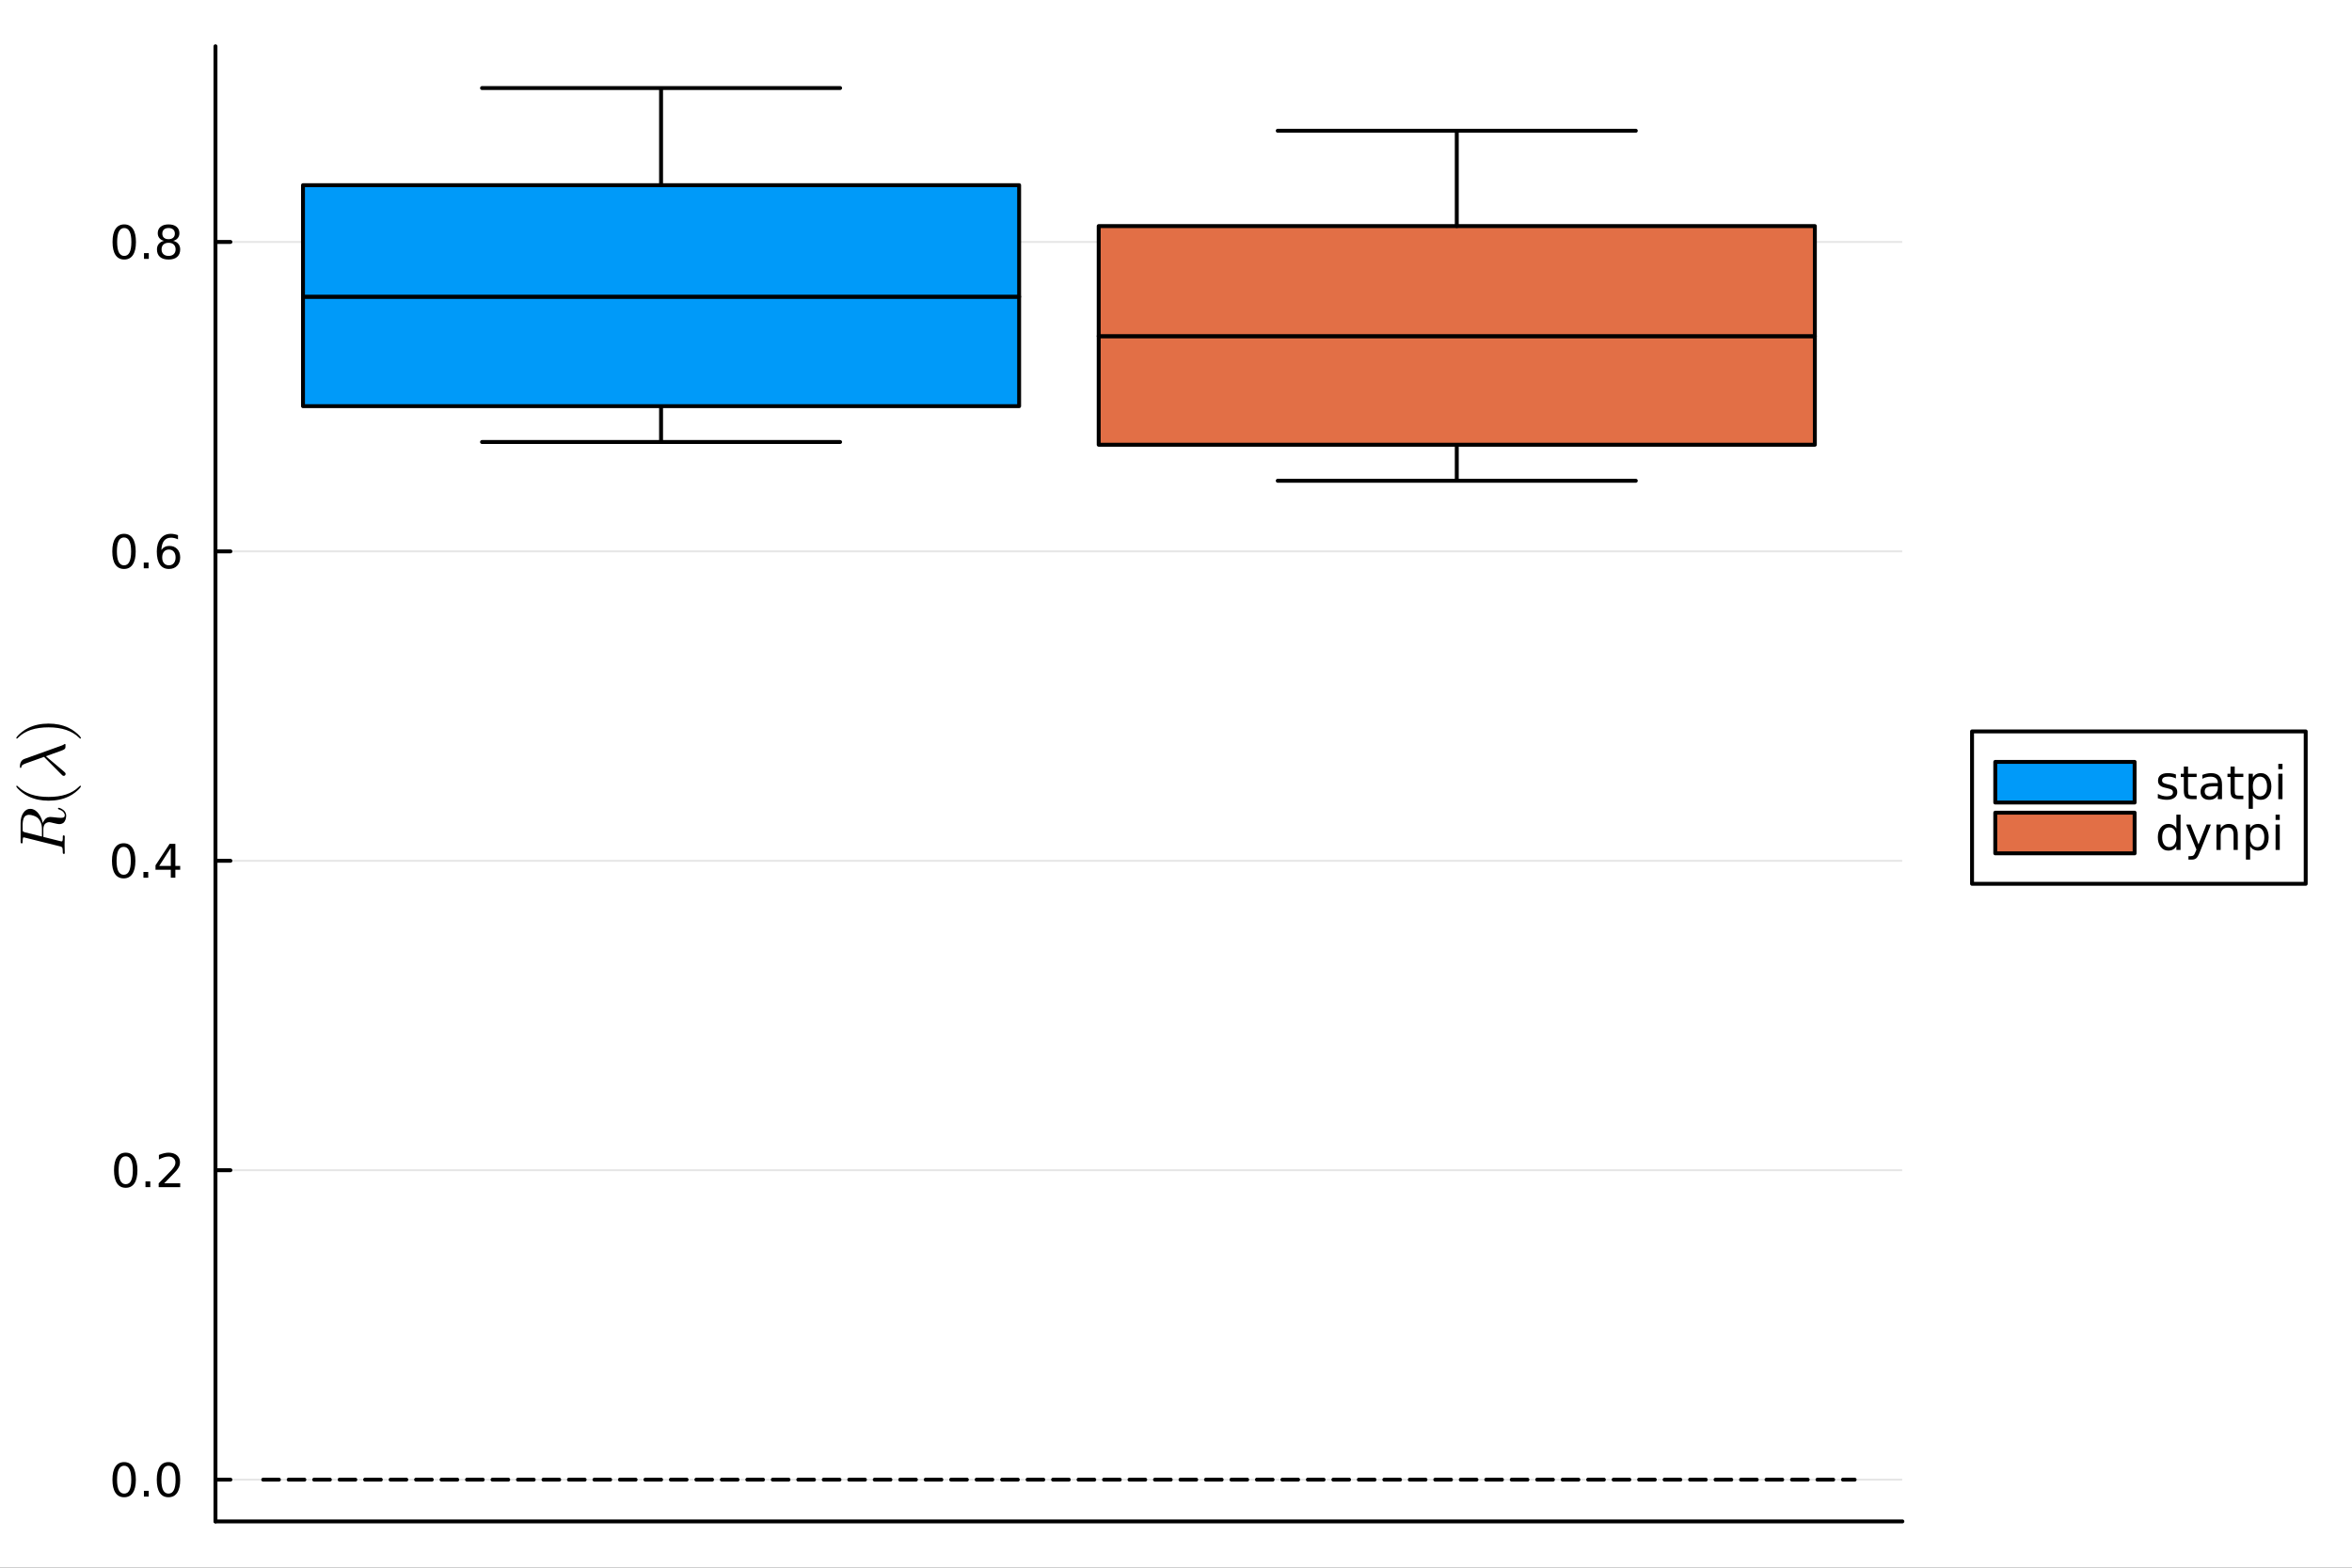 <?xml version="1.0" encoding="utf-8"?>
<svg xmlns="http://www.w3.org/2000/svg" xmlns:xlink="http://www.w3.org/1999/xlink" width="600" height="400" viewBox="0 0 2400 1600">
<rect x="0" y="0" width="2400" height="1600" fill="#333333" stroke="none"/>
<defs>
  <clipPath id="clip220">
    <rect x="0" y="0" width="2400" height="1600"/>
  </clipPath>
</defs>
<path clip-path="url(#clip220)" d="M0 1600 L2400 1600 L2400 0 L0 0  Z" fill="#ffffff" fill-rule="evenodd" fill-opacity="1"/>
<defs>
  <clipPath id="clip221">
    <rect x="480" y="0" width="1681" height="1600"/>
  </clipPath>
</defs>
<path clip-path="url(#clip220)" d="M219.866 1552.76 L1941.2 1552.76 L1941.2 47.244 L219.866 47.244  Z" fill="#ffffff" fill-rule="evenodd" fill-opacity="1"/>
<defs>
  <clipPath id="clip222">
    <rect x="219" y="47" width="1722" height="1507"/>
  </clipPath>
</defs>
<polyline clip-path="url(#clip220)" style="stroke:#000000; stroke-linecap:round; stroke-linejoin:round; stroke-width:4; stroke-opacity:1; fill:none" points="219.866,1552.76 1941.2,1552.76 "/>
<polyline clip-path="url(#clip222)" style="stroke:#000000; stroke-linecap:round; stroke-linejoin:round; stroke-width:2; stroke-opacity:0.1; fill:none" points="219.866,1510.15 1941.2,1510.15 "/>
<polyline clip-path="url(#clip222)" style="stroke:#000000; stroke-linecap:round; stroke-linejoin:round; stroke-width:2; stroke-opacity:0.1; fill:none" points="219.866,1194.34 1941.2,1194.34 "/>
<polyline clip-path="url(#clip222)" style="stroke:#000000; stroke-linecap:round; stroke-linejoin:round; stroke-width:2; stroke-opacity:0.1; fill:none" points="219.866,878.539 1941.2,878.539 "/>
<polyline clip-path="url(#clip222)" style="stroke:#000000; stroke-linecap:round; stroke-linejoin:round; stroke-width:2; stroke-opacity:0.1; fill:none" points="219.866,562.735 1941.2,562.735 "/>
<polyline clip-path="url(#clip222)" style="stroke:#000000; stroke-linecap:round; stroke-linejoin:round; stroke-width:2; stroke-opacity:0.1; fill:none" points="219.866,246.931 1941.2,246.931 "/>
<polyline clip-path="url(#clip220)" style="stroke:#000000; stroke-linecap:round; stroke-linejoin:round; stroke-width:4; stroke-opacity:1; fill:none" points="219.866,1552.76 219.866,47.244 "/>
<polyline clip-path="url(#clip220)" style="stroke:#000000; stroke-linecap:round; stroke-linejoin:round; stroke-width:4; stroke-opacity:1; fill:none" points="219.866,1510.15 235.117,1510.15 "/>
<polyline clip-path="url(#clip220)" style="stroke:#000000; stroke-linecap:round; stroke-linejoin:round; stroke-width:4; stroke-opacity:1; fill:none" points="219.866,1194.34 235.117,1194.34 "/>
<polyline clip-path="url(#clip220)" style="stroke:#000000; stroke-linecap:round; stroke-linejoin:round; stroke-width:4; stroke-opacity:1; fill:none" points="219.866,878.539 235.117,878.539 "/>
<polyline clip-path="url(#clip220)" style="stroke:#000000; stroke-linecap:round; stroke-linejoin:round; stroke-width:4; stroke-opacity:1; fill:none" points="219.866,562.735 235.117,562.735 "/>
<polyline clip-path="url(#clip220)" style="stroke:#000000; stroke-linecap:round; stroke-linejoin:round; stroke-width:4; stroke-opacity:1; fill:none" points="219.866,246.931 235.117,246.931 "/>
<path clip-path="url(#clip220)" d="M126.691 1495.95 Q123.08 1495.95 121.251 1499.51 Q119.445 1503.05 119.445 1510.18 Q119.445 1517.29 121.251 1520.85 Q123.08 1524.39 126.691 1524.39 Q130.325 1524.39 132.13 1520.85 Q133.959 1517.29 133.959 1510.18 Q133.959 1503.05 132.13 1499.51 Q130.325 1495.95 126.691 1495.95 M126.691 1492.24 Q132.501 1492.24 135.556 1496.85 Q138.635 1501.43 138.635 1510.18 Q138.635 1518.91 135.556 1523.52 Q132.501 1528.1 126.691 1528.1 Q120.88 1528.1 117.802 1523.52 Q114.746 1518.91 114.746 1510.18 Q114.746 1501.43 117.802 1496.85 Q120.88 1492.24 126.691 1492.24 Z" fill="#000000" fill-rule="nonzero" fill-opacity="1" /><path clip-path="url(#clip220)" d="M146.853 1521.55 L151.737 1521.55 L151.737 1527.43 L146.853 1527.43 L146.853 1521.55 Z" fill="#000000" fill-rule="nonzero" fill-opacity="1" /><path clip-path="url(#clip220)" d="M171.922 1495.95 Q168.311 1495.95 166.482 1499.51 Q164.677 1503.05 164.677 1510.18 Q164.677 1517.29 166.482 1520.85 Q168.311 1524.39 171.922 1524.39 Q175.556 1524.39 177.362 1520.85 Q179.19 1517.29 179.19 1510.18 Q179.19 1503.05 177.362 1499.51 Q175.556 1495.95 171.922 1495.95 M171.922 1492.24 Q177.732 1492.24 180.788 1496.85 Q183.866 1501.43 183.866 1510.18 Q183.866 1518.91 180.788 1523.52 Q177.732 1528.1 171.922 1528.1 Q166.112 1528.1 163.033 1523.52 Q159.978 1518.91 159.978 1510.18 Q159.978 1501.43 163.033 1496.85 Q166.112 1492.24 171.922 1492.24 Z" fill="#000000" fill-rule="nonzero" fill-opacity="1" /><path clip-path="url(#clip220)" d="M128.288 1180.14 Q124.677 1180.14 122.848 1183.71 Q121.043 1187.25 121.043 1194.38 Q121.043 1201.48 122.848 1205.05 Q124.677 1208.59 128.288 1208.59 Q131.922 1208.59 133.728 1205.05 Q135.556 1201.48 135.556 1194.38 Q135.556 1187.25 133.728 1183.71 Q131.922 1180.14 128.288 1180.14 M128.288 1176.44 Q134.098 1176.44 137.154 1181.04 Q140.232 1185.63 140.232 1194.38 Q140.232 1203.1 137.154 1207.71 Q134.098 1212.29 128.288 1212.29 Q122.478 1212.29 119.399 1207.71 Q116.343 1203.1 116.343 1194.38 Q116.343 1185.63 119.399 1181.04 Q122.478 1176.44 128.288 1176.44 Z" fill="#000000" fill-rule="nonzero" fill-opacity="1" /><path clip-path="url(#clip220)" d="M148.45 1205.74 L153.334 1205.74 L153.334 1211.62 L148.45 1211.62 L148.45 1205.74 Z" fill="#000000" fill-rule="nonzero" fill-opacity="1" /><path clip-path="url(#clip220)" d="M167.547 1207.69 L183.866 1207.69 L183.866 1211.62 L161.922 1211.62 L161.922 1207.69 Q164.584 1204.93 169.167 1200.3 Q173.774 1195.65 174.954 1194.31 Q177.2 1191.79 178.079 1190.05 Q178.982 1188.29 178.982 1186.6 Q178.982 1183.85 177.038 1182.11 Q175.116 1180.37 172.014 1180.37 Q169.815 1180.37 167.362 1181.14 Q164.931 1181.9 162.153 1183.45 L162.153 1178.73 Q164.977 1177.6 167.431 1177.02 Q169.885 1176.44 171.922 1176.44 Q177.292 1176.44 180.487 1179.12 Q183.681 1181.81 183.681 1186.3 Q183.681 1188.43 182.871 1190.35 Q182.084 1192.25 179.977 1194.84 Q179.399 1195.51 176.297 1198.73 Q173.195 1201.92 167.547 1207.69 Z" fill="#000000" fill-rule="nonzero" fill-opacity="1" /><path clip-path="url(#clip220)" d="M126.205 864.338 Q122.593 864.338 120.765 867.903 Q118.959 871.444 118.959 878.574 Q118.959 885.68 120.765 889.245 Q122.593 892.787 126.205 892.787 Q129.839 892.787 131.644 889.245 Q133.473 885.68 133.473 878.574 Q133.473 871.444 131.644 867.903 Q129.839 864.338 126.205 864.338 M126.205 860.634 Q132.015 860.634 135.07 865.241 Q138.149 869.824 138.149 878.574 Q138.149 887.301 135.07 891.907 Q132.015 896.491 126.205 896.491 Q120.394 896.491 117.316 891.907 Q114.26 887.301 114.26 878.574 Q114.26 869.824 117.316 865.241 Q120.394 860.634 126.205 860.634 Z" fill="#000000" fill-rule="nonzero" fill-opacity="1" /><path clip-path="url(#clip220)" d="M146.366 889.94 L151.251 889.94 L151.251 895.819 L146.366 895.819 L146.366 889.94 Z" fill="#000000" fill-rule="nonzero" fill-opacity="1" /><path clip-path="url(#clip220)" d="M174.283 865.333 L162.477 883.782 L174.283 883.782 L174.283 865.333 M173.056 861.259 L178.936 861.259 L178.936 883.782 L183.866 883.782 L183.866 887.671 L178.936 887.671 L178.936 895.819 L174.283 895.819 L174.283 887.671 L158.681 887.671 L158.681 883.157 L173.056 861.259 Z" fill="#000000" fill-rule="nonzero" fill-opacity="1" /><path clip-path="url(#clip220)" d="M126.529 548.534 Q122.918 548.534 121.089 552.099 Q119.283 555.641 119.283 562.77 Q119.283 569.877 121.089 573.441 Q122.918 576.983 126.529 576.983 Q130.163 576.983 131.968 573.441 Q133.797 569.877 133.797 562.77 Q133.797 555.641 131.968 552.099 Q130.163 548.534 126.529 548.534 M126.529 544.83 Q132.339 544.83 135.394 549.437 Q138.473 554.02 138.473 562.77 Q138.473 571.497 135.394 576.103 Q132.339 580.687 126.529 580.687 Q120.718 580.687 117.64 576.103 Q114.584 571.497 114.584 562.77 Q114.584 554.02 117.64 549.437 Q120.718 544.83 126.529 544.83 Z" fill="#000000" fill-rule="nonzero" fill-opacity="1" /><path clip-path="url(#clip220)" d="M146.691 574.136 L151.575 574.136 L151.575 580.015 L146.691 580.015 L146.691 574.136 Z" fill="#000000" fill-rule="nonzero" fill-opacity="1" /><path clip-path="url(#clip220)" d="M172.339 560.872 Q169.19 560.872 167.339 563.025 Q165.51 565.177 165.51 568.927 Q165.51 572.654 167.339 574.83 Q169.19 576.983 172.339 576.983 Q175.487 576.983 177.315 574.83 Q179.167 572.654 179.167 568.927 Q179.167 565.177 177.315 563.025 Q175.487 560.872 172.339 560.872 M181.621 546.219 L181.621 550.478 Q179.862 549.645 178.056 549.205 Q176.274 548.766 174.514 548.766 Q169.885 548.766 167.431 551.891 Q165.001 555.016 164.653 561.335 Q166.019 559.321 168.079 558.256 Q170.139 557.168 172.616 557.168 Q177.825 557.168 180.834 560.34 Q183.866 563.488 183.866 568.927 Q183.866 574.252 180.718 577.469 Q177.57 580.687 172.339 580.687 Q166.343 580.687 163.172 576.103 Q160.001 571.497 160.001 562.77 Q160.001 554.576 163.89 549.715 Q167.778 544.83 174.329 544.83 Q176.089 544.83 177.871 545.178 Q179.676 545.525 181.621 546.219 Z" fill="#000000" fill-rule="nonzero" fill-opacity="1" /><path clip-path="url(#clip220)" d="M126.783 232.73 Q123.172 232.73 121.343 236.295 Q119.538 239.837 119.538 246.966 Q119.538 254.073 121.343 257.637 Q123.172 261.179 126.783 261.179 Q130.417 261.179 132.223 257.637 Q134.052 254.073 134.052 246.966 Q134.052 239.837 132.223 236.295 Q130.417 232.73 126.783 232.73 M126.783 229.026 Q132.593 229.026 135.649 233.633 Q138.728 238.216 138.728 246.966 Q138.728 255.693 135.649 260.299 Q132.593 264.883 126.783 264.883 Q120.973 264.883 117.894 260.299 Q114.839 255.693 114.839 246.966 Q114.839 238.216 117.894 233.633 Q120.973 229.026 126.783 229.026 Z" fill="#000000" fill-rule="nonzero" fill-opacity="1" /><path clip-path="url(#clip220)" d="M146.945 258.332 L151.829 258.332 L151.829 264.211 L146.945 264.211 L146.945 258.332 Z" fill="#000000" fill-rule="nonzero" fill-opacity="1" /><path clip-path="url(#clip220)" d="M172.014 247.8 Q168.681 247.8 166.76 249.582 Q164.862 251.364 164.862 254.489 Q164.862 257.614 166.76 259.397 Q168.681 261.179 172.014 261.179 Q175.348 261.179 177.269 259.397 Q179.19 257.591 179.19 254.489 Q179.19 251.364 177.269 249.582 Q175.371 247.8 172.014 247.8 M167.339 245.809 Q164.329 245.068 162.64 243.008 Q160.973 240.948 160.973 237.985 Q160.973 233.841 163.913 231.434 Q166.876 229.026 172.014 229.026 Q177.176 229.026 180.116 231.434 Q183.056 233.841 183.056 237.985 Q183.056 240.948 181.366 243.008 Q179.7 245.068 176.714 245.809 Q180.093 246.596 181.968 248.887 Q183.866 251.179 183.866 254.489 Q183.866 259.512 180.788 262.198 Q177.732 264.883 172.014 264.883 Q166.297 264.883 163.218 262.198 Q160.163 259.512 160.163 254.489 Q160.163 251.179 162.061 248.887 Q163.959 246.596 167.339 245.809 M165.626 238.425 Q165.626 241.11 167.292 242.614 Q168.982 244.119 172.014 244.119 Q175.024 244.119 176.714 242.614 Q178.426 241.11 178.426 238.425 Q178.426 235.739 176.714 234.235 Q175.024 232.73 172.014 232.73 Q168.982 232.73 167.292 234.235 Q165.626 235.739 165.626 238.425 Z" fill="#000000" fill-rule="nonzero" fill-opacity="1" /><path clip-path="url(#clip220)" d="M29.595 831.613 Q28.532 831.613 27.663 831.903 Q26.761 832.16 26.149 832.579 Q25.505 832.966 25.022 833.706 Q24.506 834.447 24.184 835.059 Q23.862 835.671 23.669 836.701 Q23.444 837.732 23.347 838.408 Q23.218 839.085 23.154 840.244 Q23.089 841.404 23.089 841.983 Q23.089 842.531 23.089 843.626 Q23.089 847.072 23.154 847.651 Q23.282 848.521 23.798 848.843 Q24.281 849.165 25.601 849.487 L42.799 853.771 L42.799 846.395 Q42.799 842.37 41.672 839.6 Q40.545 836.83 38.967 835.252 Q37.228 833.513 34.426 832.579 Q31.624 831.613 29.595 831.613 M59.965 824.431 Q60.319 824.431 61.124 824.721 Q61.929 824.979 63.057 825.623 Q64.152 826.267 65.15 827.136 Q66.148 828.006 66.825 829.391 Q67.533 830.776 67.533 832.354 Q67.533 832.74 67.501 833.127 Q67.501 833.513 67.34 834.479 Q67.211 835.413 66.954 836.186 Q66.728 836.959 66.181 837.925 Q65.665 838.891 64.957 839.568 Q64.216 840.212 63.057 840.663 Q61.865 841.114 60.416 841.114 Q59.128 841.114 54.812 840.051 Q51.141 839.117 50.239 839.117 Q49.24 839.117 48.306 839.439 Q47.373 839.729 46.406 840.47 Q45.44 841.178 44.86 842.692 Q44.248 844.205 44.248 846.331 L44.248 854.157 L61.736 858.537 Q61.769 858.537 62.219 858.634 Q62.638 858.73 62.864 858.73 Q63.282 858.73 63.54 858.473 Q63.797 858.183 63.926 857.474 Q64.023 856.766 64.055 856.218 Q64.055 855.639 64.055 854.447 Q64.055 852.965 64.313 852.708 Q64.474 852.579 64.764 852.579 Q65.215 852.579 65.537 852.708 Q65.826 852.804 65.923 853.062 Q66.02 853.287 66.052 853.449 Q66.084 853.61 66.084 853.899 L65.891 862.273 L66.084 870.582 Q66.084 871.516 65.343 871.516 Q64.699 871.516 64.442 871.291 Q64.152 871.065 64.12 870.775 Q64.055 870.485 64.055 869.745 Q64.055 868.134 63.959 867.168 Q63.862 866.202 63.733 865.59 Q63.572 864.946 63.121 864.624 Q62.67 864.27 62.284 864.109 Q61.865 863.948 60.931 863.722 L25.505 854.898 Q24.442 854.64 24.281 854.64 Q23.669 854.64 23.508 855.027 Q23.315 855.381 23.218 856.411 L23.089 858.924 Q23.089 859.696 23.057 860.018 Q23.025 860.308 22.864 860.534 Q22.703 860.759 22.349 860.759 Q21.447 860.759 21.253 860.373 Q21.028 859.986 21.028 858.859 L21.028 840.051 Q21.028 833.642 23.83 829.584 Q26.632 825.494 30.915 825.494 Q32.848 825.494 34.651 826.363 Q36.455 827.233 37.872 828.682 Q39.289 830.099 40.48 831.999 Q41.64 833.9 42.445 835.929 Q43.218 837.925 43.669 839.986 Q43.991 839.085 44.474 838.247 Q44.957 837.378 45.859 836.283 Q46.761 835.156 48.21 834.479 Q49.659 833.803 51.43 833.803 Q52.687 833.803 54.554 834.061 Q59.868 834.705 62.058 834.705 Q64.152 834.705 65.118 834.157 Q66.084 833.61 66.084 832.064 Q66.084 830.55 64.731 828.875 Q63.347 827.169 60.094 826.074 Q59.16 825.816 59.16 825.204 Q59.16 825.172 59.16 825.14 Q59.16 825.075 59.224 824.946 Q59.257 824.817 59.353 824.721 Q59.417 824.592 59.578 824.528 Q59.739 824.431 59.965 824.431 Z" fill="#000000" fill-rule="nonzero" fill-opacity="1" /><path clip-path="url(#clip220)" d="M49.595 817.194 Q38.452 817.194 29.466 813.039 Q25.698 811.268 22.542 808.788 Q19.386 806.308 18.001 804.666 Q16.616 803.023 16.616 802.572 Q16.616 801.928 17.26 801.896 Q17.582 801.896 18.387 802.765 Q29.208 813.393 49.595 813.361 Q70.045 813.361 80.448 803.023 Q81.575 801.896 81.929 801.896 Q82.573 801.896 82.573 802.572 Q82.573 803.023 81.253 804.601 Q79.933 806.179 76.905 808.627 Q73.878 811.075 70.174 812.846 Q61.189 817.194 49.595 817.194 Z" fill="#000000" fill-rule="nonzero" fill-opacity="1" /><path clip-path="url(#clip220)" d="M66.148 759.242 Q66.76 759.242 66.825 759.95 L66.825 761.4 Q66.825 762.881 66.599 763.525 Q66.374 764.169 65.343 764.91 Q64.699 765.361 61.704 766.488 Q58.677 767.583 54.103 769.193 Q49.53 770.771 46.825 771.834 L65.569 787.712 Q66.954 788.807 66.954 789.902 Q66.954 790.707 66.406 791.287 Q65.859 791.866 65.021 791.866 Q64.409 791.866 64.055 791.641 Q63.701 791.383 62.992 790.707 L44.925 772.478 L26.986 778.887 Q23.669 780.111 22.832 780.82 Q21.994 781.496 21.704 783.171 Q21.543 783.783 21.028 783.783 Q20.32 783.783 20.32 782.591 Q20.32 776.214 24.989 774.54 L62.509 761.078 Q64.667 760.337 65.569 759.564 Q65.987 759.242 66.148 759.242 Z" fill="#000000" fill-rule="nonzero" fill-opacity="1" /><path clip-path="url(#clip220)" d="M81.929 753.811 Q81.607 753.811 80.802 752.974 Q69.981 742.346 49.595 742.346 Q29.144 742.346 18.806 752.555 Q17.614 753.811 17.26 753.811 Q16.616 753.811 16.616 753.167 Q16.616 752.716 17.936 751.138 Q19.257 749.528 22.284 747.113 Q25.311 744.665 29.015 742.861 Q38.001 738.514 49.595 738.514 Q60.738 738.514 69.723 742.668 Q73.491 744.44 76.648 746.919 Q79.804 749.399 81.189 751.042 Q82.573 752.684 82.573 753.167 Q82.573 753.811 81.929 753.811 Z" fill="#000000" fill-rule="nonzero" fill-opacity="1" /><path clip-path="url(#clip222)" d="M674.557 451.118 L491.869 451.118 L857.245 451.118 L674.557 451.118 L674.557 414.527 L674.557 451.118  Z" fill="#009af9" fill-rule="evenodd" fill-opacity="1"/>
<polyline clip-path="url(#clip222)" style="stroke:#000000; stroke-linecap:round; stroke-linejoin:round; stroke-width:4; stroke-opacity:1; fill:none" points="674.557,451.118 491.869,451.118 857.245,451.118 674.557,451.118 674.557,414.527 674.557,451.118 "/>
<path clip-path="url(#clip222)" d="M1039.93 414.527 L1039.93 302.821 L309.181 302.821 L309.181 414.527 L1039.93 414.527 L1039.93 302.821 L1039.93 414.527  Z" fill="#009af9" fill-rule="evenodd" fill-opacity="1"/>
<polyline clip-path="url(#clip222)" style="stroke:#000000; stroke-linecap:round; stroke-linejoin:round; stroke-width:4; stroke-opacity:1; fill:none" points="1039.93,414.527 1039.93,302.821 309.181,302.821 309.181,414.527 1039.93,414.527 1039.93,302.821 1039.93,414.527 "/>
<path clip-path="url(#clip222)" d="M1039.93 188.992 L309.181 188.992 L309.181 302.821 L1039.93 302.821 L1039.93 188.992 L674.557 188.992 L1039.93 188.992  Z" fill="#009af9" fill-rule="evenodd" fill-opacity="1"/>
<polyline clip-path="url(#clip222)" style="stroke:#000000; stroke-linecap:round; stroke-linejoin:round; stroke-width:4; stroke-opacity:1; fill:none" points="1039.93,188.992 309.181,188.992 309.181,302.821 1039.93,302.821 1039.93,188.992 674.557,188.992 1039.93,188.992 "/>
<path clip-path="url(#clip222)" d="M674.557 89.853 L491.869 89.853 L857.245 89.853 L674.557 89.853 L674.557 188.992 L674.557 89.853  Z" fill="#009af9" fill-rule="evenodd" fill-opacity="1"/>
<polyline clip-path="url(#clip222)" style="stroke:#000000; stroke-linecap:round; stroke-linejoin:round; stroke-width:4; stroke-opacity:1; fill:none" points="674.557,89.853 491.869,89.853 857.245,89.853 674.557,89.853 674.557,188.992 674.557,89.853 "/>
<polyline clip-path="url(#clip222)" style="stroke:#009af9; stroke-linecap:round; stroke-linejoin:round; stroke-width:0; stroke-opacity:1; fill:none" points="674.557,451.118 491.869,451.118 857.245,451.118 674.557,451.118 674.557,414.527 "/>
<polyline clip-path="url(#clip222)" style="stroke:#009af9; stroke-linecap:round; stroke-linejoin:round; stroke-width:0; stroke-opacity:1; fill:none" points="1039.93,414.527 1039.93,302.821 309.181,302.821 309.181,414.527 1039.93,414.527 1039.93,302.821 "/>
<polyline clip-path="url(#clip222)" style="stroke:#009af9; stroke-linecap:round; stroke-linejoin:round; stroke-width:0; stroke-opacity:1; fill:none" points="1039.93,188.992 309.181,188.992 309.181,302.821 1039.93,302.821 1039.93,188.992 674.557,188.992 "/>
<polyline clip-path="url(#clip222)" style="stroke:#009af9; stroke-linecap:round; stroke-linejoin:round; stroke-width:0; stroke-opacity:1; fill:none" points="674.557,89.853 491.869,89.853 857.245,89.853 674.557,89.853 674.557,188.992 "/>
<path clip-path="url(#clip222)" d="M1486.5 490.664 L1303.82 490.664 L1669.19 490.664 L1486.5 490.664 L1486.5 453.916 L1486.5 490.664  Z" fill="#e26f46" fill-rule="evenodd" fill-opacity="1"/>
<polyline clip-path="url(#clip222)" style="stroke:#000000; stroke-linecap:round; stroke-linejoin:round; stroke-width:4; stroke-opacity:1; fill:none" points="1486.5,490.664 1303.82,490.664 1669.19,490.664 1486.5,490.664 1486.5,453.916 1486.5,490.664 "/>
<path clip-path="url(#clip222)" d="M1851.88 453.916 L1851.88 343.069 L1121.13 343.069 L1121.13 453.916 L1851.88 453.916 L1851.88 343.069 L1851.88 453.916  Z" fill="#e26f46" fill-rule="evenodd" fill-opacity="1"/>
<polyline clip-path="url(#clip222)" style="stroke:#000000; stroke-linecap:round; stroke-linejoin:round; stroke-width:4; stroke-opacity:1; fill:none" points="1851.88,453.916 1851.88,343.069 1121.13,343.069 1121.13,453.916 1851.88,453.916 1851.88,343.069 1851.88,453.916 "/>
<path clip-path="url(#clip222)" d="M1851.88 230.744 L1121.13 230.744 L1121.13 343.069 L1851.88 343.069 L1851.88 230.744 L1486.5 230.744 L1851.88 230.744  Z" fill="#e26f46" fill-rule="evenodd" fill-opacity="1"/>
<polyline clip-path="url(#clip222)" style="stroke:#000000; stroke-linecap:round; stroke-linejoin:round; stroke-width:4; stroke-opacity:1; fill:none" points="1851.88,230.744 1121.13,230.744 1121.13,343.069 1851.88,343.069 1851.88,230.744 1486.5,230.744 1851.88,230.744 "/>
<path clip-path="url(#clip222)" d="M1486.5 133.451 L1303.82 133.451 L1669.19 133.451 L1486.5 133.451 L1486.5 230.744 L1486.5 133.451  Z" fill="#e26f46" fill-rule="evenodd" fill-opacity="1"/>
<polyline clip-path="url(#clip222)" style="stroke:#000000; stroke-linecap:round; stroke-linejoin:round; stroke-width:4; stroke-opacity:1; fill:none" points="1486.5,133.451 1303.82,133.451 1669.19,133.451 1486.5,133.451 1486.5,230.744 1486.5,133.451 "/>
<polyline clip-path="url(#clip222)" style="stroke:#e26f46; stroke-linecap:round; stroke-linejoin:round; stroke-width:0; stroke-opacity:1; fill:none" points="1486.5,490.664 1303.82,490.664 1669.19,490.664 1486.5,490.664 1486.5,453.916 "/>
<polyline clip-path="url(#clip222)" style="stroke:#e26f46; stroke-linecap:round; stroke-linejoin:round; stroke-width:0; stroke-opacity:1; fill:none" points="1851.88,453.916 1851.88,343.069 1121.13,343.069 1121.13,453.916 1851.88,453.916 1851.88,343.069 "/>
<polyline clip-path="url(#clip222)" style="stroke:#e26f46; stroke-linecap:round; stroke-linejoin:round; stroke-width:0; stroke-opacity:1; fill:none" points="1851.88,230.744 1121.13,230.744 1121.13,343.069 1851.88,343.069 1851.88,230.744 1486.5,230.744 "/>
<polyline clip-path="url(#clip222)" style="stroke:#e26f46; stroke-linecap:round; stroke-linejoin:round; stroke-width:0; stroke-opacity:1; fill:none" points="1486.5,133.451 1303.82,133.451 1669.19,133.451 1486.5,133.451 1486.5,230.744 "/>
<polyline clip-path="url(#clip222)" style="stroke:#000000; stroke-linecap:round; stroke-linejoin:round; stroke-width:4; stroke-opacity:1; fill:none" stroke-dasharray="16, 10" points="268.583,1510.15 1892.48,1510.15 "/>
<path clip-path="url(#clip220)" d="M2012.29 902.024 L2352.76 902.024 L2352.76 746.504 L2012.29 746.504  Z" fill="#ffffff" fill-rule="evenodd" fill-opacity="1"/>
<polyline clip-path="url(#clip220)" style="stroke:#000000; stroke-linecap:round; stroke-linejoin:round; stroke-width:4; stroke-opacity:1; fill:none" points="2012.29,902.024 2352.76,902.024 2352.76,746.504 2012.29,746.504 2012.29,902.024 "/>
<path clip-path="url(#clip220)" d="M2035.99 819.08 L2178.18 819.08 L2178.18 777.608 L2035.99 777.608 L2035.99 819.08  Z" fill="#009af9" fill-rule="evenodd" fill-opacity="1"/>
<polyline clip-path="url(#clip220)" style="stroke:#000000; stroke-linecap:round; stroke-linejoin:round; stroke-width:4; stroke-opacity:1; fill:none" points="2035.99,819.08 2178.18,819.08 2178.18,777.608 2035.99,777.608 2035.99,819.08 "/>
<path clip-path="url(#clip220)" d="M2220.31 790.462 L2220.31 794.49 Q2218.5 793.564 2216.56 793.101 Q2214.61 792.638 2212.53 792.638 Q2209.36 792.638 2207.76 793.61 Q2206.19 794.582 2206.19 796.527 Q2206.19 798.008 2207.32 798.865 Q2208.46 799.698 2211.88 800.462 L2213.34 800.786 Q2217.88 801.758 2219.78 803.54 Q2221.7 805.3 2221.7 808.471 Q2221.7 812.082 2218.83 814.189 Q2215.98 816.295 2210.98 816.295 Q2208.9 816.295 2206.63 815.878 Q2204.38 815.485 2201.88 814.675 L2201.88 810.277 Q2204.24 811.503 2206.53 812.128 Q2208.83 812.73 2211.07 812.73 Q2214.08 812.73 2215.7 811.712 Q2217.32 810.67 2217.32 808.795 Q2217.32 807.059 2216.14 806.133 Q2214.98 805.207 2211.03 804.351 L2209.54 804.003 Q2205.59 803.17 2203.83 801.457 Q2202.07 799.721 2202.07 796.712 Q2202.07 793.054 2204.66 791.064 Q2207.25 789.073 2212.02 789.073 Q2214.38 789.073 2216.47 789.42 Q2218.55 789.767 2220.31 790.462 Z" fill="#000000" fill-rule="nonzero" fill-opacity="1" /><path clip-path="url(#clip220)" d="M2232.69 782.337 L2232.69 789.698 L2241.47 789.698 L2241.47 793.008 L2232.69 793.008 L2232.69 807.082 Q2232.69 810.253 2233.55 811.156 Q2234.43 812.059 2237.09 812.059 L2241.47 812.059 L2241.47 815.624 L2237.09 815.624 Q2232.16 815.624 2230.28 813.795 Q2228.41 811.943 2228.41 807.082 L2228.41 793.008 L2225.28 793.008 L2225.28 789.698 L2228.41 789.698 L2228.41 782.337 L2232.69 782.337 Z" fill="#000000" fill-rule="nonzero" fill-opacity="1" /><path clip-path="url(#clip220)" d="M2258.85 802.591 Q2253.69 802.591 2251.7 803.772 Q2249.71 804.952 2249.71 807.8 Q2249.71 810.068 2251.19 811.411 Q2252.69 812.73 2255.26 812.73 Q2258.8 812.73 2260.93 810.23 Q2263.09 807.707 2263.09 803.54 L2263.09 802.591 L2258.85 802.591 M2267.34 800.832 L2267.34 815.624 L2263.09 815.624 L2263.09 811.689 Q2261.63 814.05 2259.45 815.184 Q2257.28 816.295 2254.13 816.295 Q2250.15 816.295 2247.78 814.073 Q2245.45 811.827 2245.45 808.077 Q2245.45 803.702 2248.36 801.48 Q2251.3 799.258 2257.11 799.258 L2263.09 799.258 L2263.09 798.841 Q2263.09 795.902 2261.14 794.304 Q2259.22 792.684 2255.72 792.684 Q2253.5 792.684 2251.4 793.216 Q2249.29 793.749 2247.34 794.814 L2247.34 790.878 Q2249.68 789.976 2251.88 789.536 Q2254.08 789.073 2256.16 789.073 Q2261.79 789.073 2264.57 791.99 Q2267.34 794.906 2267.34 800.832 Z" fill="#000000" fill-rule="nonzero" fill-opacity="1" /><path clip-path="url(#clip220)" d="M2280.33 782.337 L2280.33 789.698 L2289.1 789.698 L2289.1 793.008 L2280.33 793.008 L2280.33 807.082 Q2280.33 810.253 2281.19 811.156 Q2282.07 812.059 2284.73 812.059 L2289.1 812.059 L2289.1 815.624 L2284.73 815.624 Q2279.8 815.624 2277.92 813.795 Q2276.05 811.943 2276.05 807.082 L2276.05 793.008 L2272.92 793.008 L2272.92 789.698 L2276.05 789.698 L2276.05 782.337 L2280.33 782.337 Z" fill="#000000" fill-rule="nonzero" fill-opacity="1" /><path clip-path="url(#clip220)" d="M2298.83 811.735 L2298.83 825.485 L2294.54 825.485 L2294.54 789.698 L2298.83 789.698 L2298.83 793.633 Q2300.17 791.318 2302.21 790.207 Q2304.27 789.073 2307.11 789.073 Q2311.84 789.073 2314.77 792.823 Q2317.74 796.573 2317.74 802.684 Q2317.74 808.795 2314.77 812.545 Q2311.84 816.295 2307.11 816.295 Q2304.27 816.295 2302.21 815.184 Q2300.17 814.05 2298.83 811.735 M2313.32 802.684 Q2313.32 797.985 2311.37 795.323 Q2309.45 792.638 2306.07 792.638 Q2302.69 792.638 2300.75 795.323 Q2298.83 797.985 2298.83 802.684 Q2298.83 807.383 2300.75 810.068 Q2302.69 812.73 2306.07 812.73 Q2309.45 812.73 2311.37 810.068 Q2313.32 807.383 2313.32 802.684 Z" fill="#000000" fill-rule="nonzero" fill-opacity="1" /><path clip-path="url(#clip220)" d="M2324.8 789.698 L2329.06 789.698 L2329.06 815.624 L2324.8 815.624 L2324.8 789.698 M2324.8 779.605 L2329.06 779.605 L2329.06 784.999 L2324.8 784.999 L2324.8 779.605 Z" fill="#000000" fill-rule="nonzero" fill-opacity="1" /><path clip-path="url(#clip220)" d="M2035.99 870.92 L2178.18 870.92 L2178.18 829.448 L2035.99 829.448 L2035.99 870.92  Z" fill="#e26f46" fill-rule="evenodd" fill-opacity="1"/>
<polyline clip-path="url(#clip220)" style="stroke:#000000; stroke-linecap:round; stroke-linejoin:round; stroke-width:4; stroke-opacity:1; fill:none" points="2035.99,870.92 2178.18,870.92 2178.18,829.448 2035.99,829.448 2035.99,870.92 "/>
<path clip-path="url(#clip220)" d="M2220.79 845.473 L2220.79 831.445 L2225.05 831.445 L2225.05 867.464 L2220.79 867.464 L2220.79 863.575 Q2219.45 865.89 2217.39 867.024 Q2215.35 868.135 2212.48 868.135 Q2207.78 868.135 2204.82 864.385 Q2201.88 860.635 2201.88 854.524 Q2201.88 848.413 2204.82 844.663 Q2207.78 840.913 2212.48 840.913 Q2215.35 840.913 2217.39 842.047 Q2219.45 843.158 2220.79 845.473 M2206.28 854.524 Q2206.28 859.223 2208.2 861.908 Q2210.15 864.57 2213.53 864.57 Q2216.9 864.57 2218.85 861.908 Q2220.79 859.223 2220.79 854.524 Q2220.79 849.825 2218.85 847.163 Q2216.9 844.478 2213.53 844.478 Q2210.15 844.478 2208.2 847.163 Q2206.28 849.825 2206.28 854.524 Z" fill="#000000" fill-rule="nonzero" fill-opacity="1" /><path clip-path="url(#clip220)" d="M2244.61 869.871 Q2242.81 874.501 2241.09 875.913 Q2239.38 877.325 2236.51 877.325 L2233.11 877.325 L2233.11 873.76 L2235.61 873.76 Q2237.37 873.76 2238.34 872.927 Q2239.31 872.093 2240.49 868.991 L2241.26 867.047 L2230.77 841.538 L2235.28 841.538 L2243.39 861.816 L2251.49 841.538 L2256 841.538 L2244.61 869.871 Z" fill="#000000" fill-rule="nonzero" fill-opacity="1" /><path clip-path="url(#clip220)" d="M2283.43 851.816 L2283.43 867.464 L2279.17 867.464 L2279.17 851.955 Q2279.17 848.274 2277.74 846.445 Q2276.3 844.617 2273.43 844.617 Q2269.98 844.617 2267.99 846.816 Q2266 849.015 2266 852.811 L2266 867.464 L2261.72 867.464 L2261.72 841.538 L2266 841.538 L2266 845.566 Q2267.53 843.228 2269.59 842.07 Q2271.67 840.913 2274.38 840.913 Q2278.85 840.913 2281.14 843.691 Q2283.43 846.445 2283.43 851.816 Z" fill="#000000" fill-rule="nonzero" fill-opacity="1" /><path clip-path="url(#clip220)" d="M2296.05 863.575 L2296.05 877.325 L2291.77 877.325 L2291.77 841.538 L2296.05 841.538 L2296.05 845.473 Q2297.39 843.158 2299.43 842.047 Q2301.49 840.913 2304.34 840.913 Q2309.06 840.913 2312 844.663 Q2314.96 848.413 2314.96 854.524 Q2314.96 860.635 2312 864.385 Q2309.06 868.135 2304.34 868.135 Q2301.49 868.135 2299.43 867.024 Q2297.39 865.89 2296.05 863.575 M2310.54 854.524 Q2310.54 849.825 2308.59 847.163 Q2306.67 844.478 2303.29 844.478 Q2299.91 844.478 2297.97 847.163 Q2296.05 849.825 2296.05 854.524 Q2296.05 859.223 2297.97 861.908 Q2299.91 864.57 2303.29 864.57 Q2306.67 864.57 2308.59 861.908 Q2310.54 859.223 2310.54 854.524 Z" fill="#000000" fill-rule="nonzero" fill-opacity="1" /><path clip-path="url(#clip220)" d="M2322.02 841.538 L2326.28 841.538 L2326.28 867.464 L2322.02 867.464 L2322.02 841.538 M2322.02 831.445 L2326.28 831.445 L2326.28 836.839 L2322.02 836.839 L2322.02 831.445 Z" fill="#000000" fill-rule="nonzero" fill-opacity="1" /></svg>
